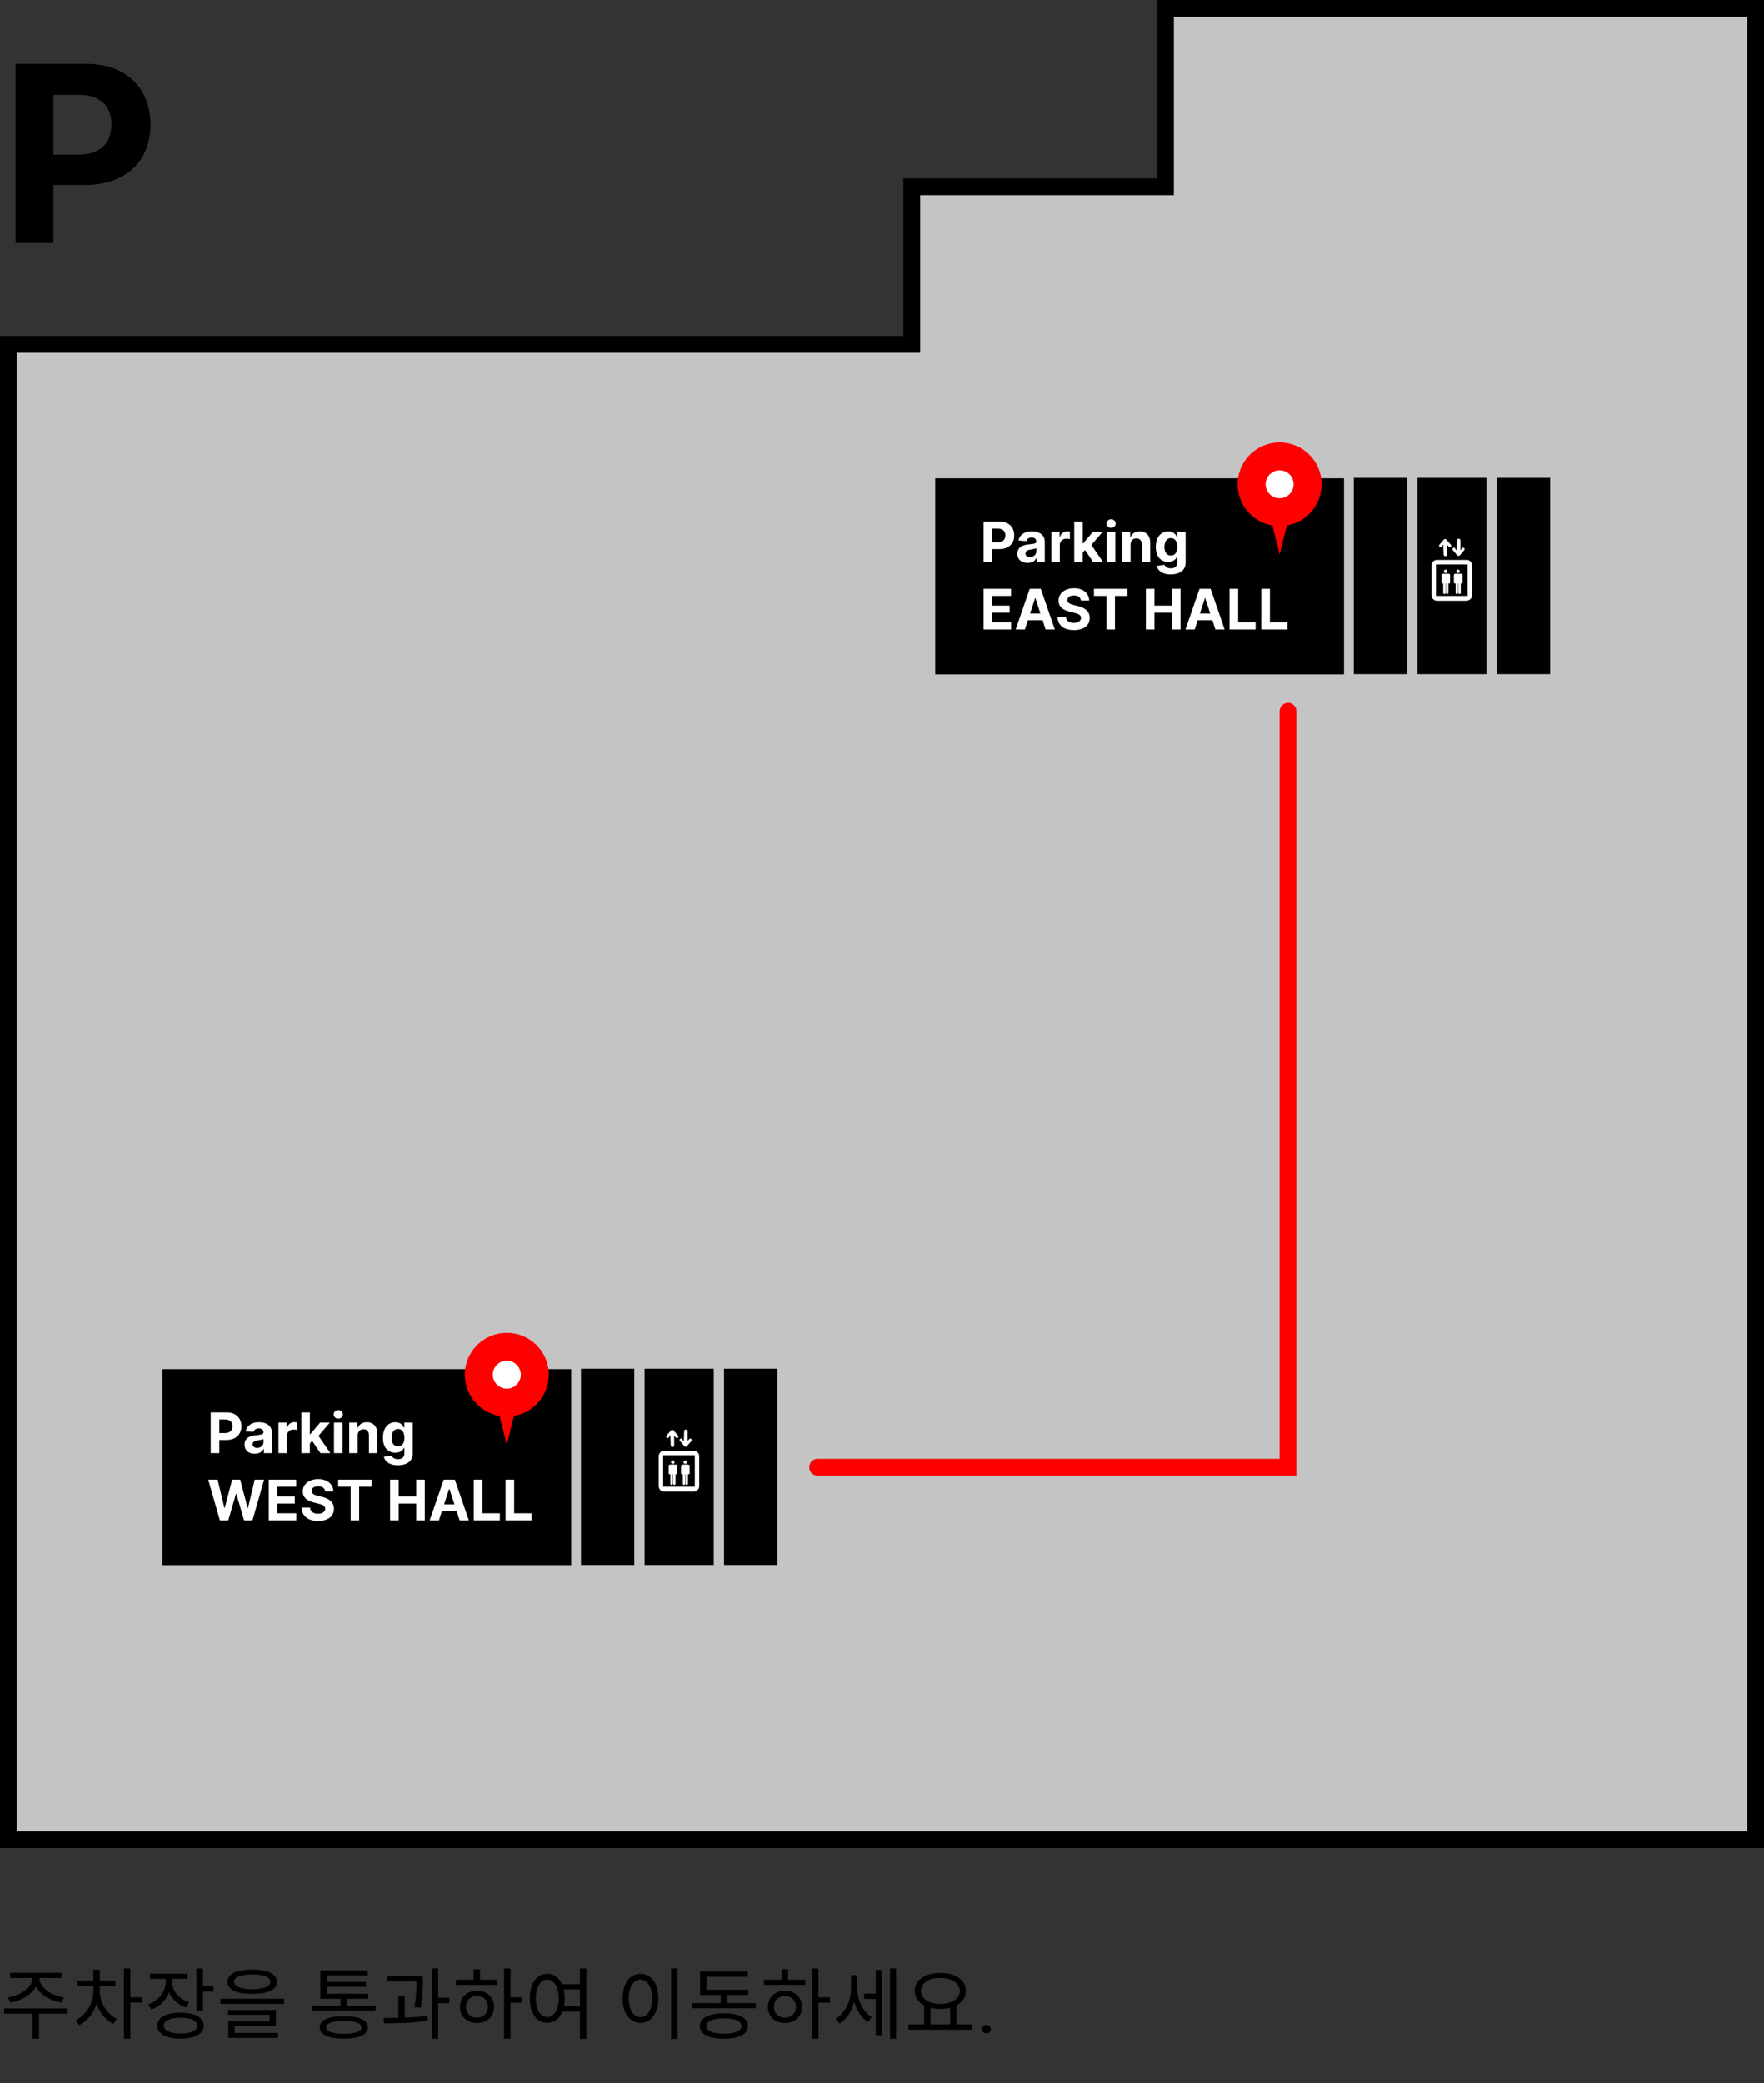 <svg width="315" height="372" viewBox="0 0 315 372" fill="none" xmlns="http://www.w3.org/2000/svg">
<rect x="0" y="0" width="315" height="372" fill="#333333" stroke="none"/>
<path d="M206.616 33.357H208.116V31.857V1.5H313.5V328.5H1.5V61.5H161.319H162.819V60V33.357H206.616Z" fill="#C4C4C4" stroke="black" stroke-width="3" stroke-miterlimit="10"/>
<path d="M251.266 85.337H241.75V120.373H251.266V85.337Z" fill="black"/>
<path d="M113.266 244.412H103.75V279.448H113.266V244.412Z" fill="black"/>
<path d="M276.806 85.337H267.29V120.373H276.806V85.337Z" fill="black"/>
<path d="M138.806 244.412H129.29V279.448H138.806V244.412Z" fill="black"/>
<path d="M265.448 85.337H253.107V120.373H265.448V85.337Z" fill="black"/>
<path d="M127.448 244.412H115.107V279.448H127.448V244.412Z" fill="black"/>
<path d="M240 85.412H167V120.412H240V85.412Z" fill="black"/>
<path d="M102 244.487H29V279.487H102V244.487Z" fill="black"/>
<path d="M262.869 106.285V100.971C262.869 100.414 262.44 99.982 261.887 99.982H256.607C256.054 99.982 255.625 100.414 255.625 100.971V106.285C255.625 106.841 256.054 107.273 256.607 107.273H261.887C262.44 107.212 262.869 106.841 262.869 106.285ZM262.071 106.408H256.423V100.785H262.071V106.408Z" fill="white"/>
<path d="M260.168 96.521C260.168 96.089 260.782 96.089 260.782 96.521V98.251L261.089 97.881C261.334 97.633 261.702 98.004 261.457 98.251L260.659 99.178C260.536 99.302 260.352 99.302 260.229 99.178L259.431 98.251C259.185 97.942 259.615 97.633 259.799 97.881L260.106 98.313L260.168 96.521Z" fill="white"/>
<path d="M257.773 98.995C257.773 99.428 258.387 99.428 258.387 98.995V97.265L258.694 97.636C258.94 97.883 259.308 97.512 259.062 97.265L258.264 96.338C258.141 96.215 257.957 96.215 257.834 96.338L257.036 97.265C256.791 97.574 257.221 97.883 257.405 97.636L257.712 97.203L257.773 98.995Z" fill="white"/>
<path d="M260.905 102.453H259.861C259.738 102.453 259.615 102.577 259.615 102.7V103.998C259.615 104.122 259.677 104.183 259.799 104.183C259.799 104.183 259.861 104.183 259.922 104.183V105.852C259.922 106.161 260.352 106.161 260.352 105.852V104.183H260.413V105.852C260.413 106.161 260.843 106.161 260.843 105.852V104.183C260.905 104.183 260.966 104.183 260.966 104.183C261.089 104.183 261.15 104.122 261.15 103.998V102.7C261.15 102.577 261.027 102.453 260.905 102.453Z" fill="white"/>
<path d="M260.351 102.33C260.521 102.33 260.658 102.192 260.658 102.021C260.658 101.85 260.521 101.712 260.351 101.712C260.182 101.712 260.044 101.85 260.044 102.021C260.044 102.192 260.182 102.33 260.351 102.33Z" fill="white"/>
<path d="M258.695 102.453H257.651C257.528 102.453 257.405 102.577 257.405 102.7V103.998C257.405 104.122 257.467 104.183 257.589 104.183C257.589 104.183 257.651 104.183 257.712 104.183V105.852C257.712 106.161 258.142 106.161 258.142 105.852V104.183H258.203V105.852C258.203 106.161 258.633 106.161 258.633 105.852V104.183C258.695 104.183 258.756 104.183 258.756 104.183C258.879 104.183 258.94 104.122 258.94 103.998V102.7C258.94 102.577 258.817 102.453 258.695 102.453Z" fill="white"/>
<path d="M258.141 102.33C258.311 102.33 258.448 102.192 258.448 102.021C258.448 101.85 258.311 101.712 258.141 101.712C257.972 101.712 257.834 101.85 257.834 102.021C257.834 102.192 257.972 102.33 258.141 102.33Z" fill="white"/>
<path d="M124.869 265.36V260.046C124.869 259.49 124.44 259.057 123.887 259.057H118.607C118.054 259.057 117.625 259.49 117.625 260.046V265.36C117.625 265.916 118.054 266.349 118.607 266.349H123.887C124.44 266.287 124.869 265.916 124.869 265.36ZM124.071 265.484H118.423V259.86H124.071V265.484Z" fill="white"/>
<path d="M122.168 255.596C122.168 255.164 122.782 255.164 122.782 255.596V257.327L123.089 256.956C123.334 256.709 123.702 257.079 123.457 257.327L122.659 258.253C122.536 258.377 122.352 258.377 122.229 258.253L121.431 257.327C121.185 257.018 121.615 256.709 121.799 256.956L122.106 257.388L122.168 255.596Z" fill="white"/>
<path d="M119.773 258.071C119.773 258.503 120.387 258.503 120.387 258.071V256.34L120.694 256.711C120.94 256.958 121.308 256.588 121.062 256.34L120.264 255.413C120.141 255.29 119.957 255.29 119.834 255.413L119.036 256.34C118.791 256.649 119.221 256.958 119.405 256.711L119.712 256.279L119.773 258.071Z" fill="white"/>
<path d="M122.905 261.528H121.861C121.738 261.528 121.615 261.652 121.615 261.775V263.073C121.615 263.197 121.677 263.259 121.799 263.259C121.799 263.259 121.861 263.259 121.922 263.259V264.927C121.922 265.236 122.352 265.236 122.352 264.927V263.259H122.413V264.927C122.413 265.236 122.843 265.236 122.843 264.927V263.259C122.905 263.259 122.966 263.259 122.966 263.259C123.089 263.259 123.15 263.197 123.15 263.073V261.775C123.15 261.652 123.027 261.528 122.905 261.528Z" fill="white"/>
<path d="M122.351 261.405C122.521 261.405 122.658 261.267 122.658 261.096C122.658 260.925 122.521 260.787 122.351 260.787C122.182 260.787 122.044 260.925 122.044 261.096C122.044 261.267 122.182 261.405 122.351 261.405Z" fill="white"/>
<path d="M120.695 261.528H119.651C119.528 261.528 119.405 261.652 119.405 261.775V263.073C119.405 263.197 119.467 263.259 119.589 263.259C119.589 263.259 119.651 263.259 119.712 263.259V264.927C119.712 265.236 120.142 265.236 120.142 264.927V263.259H120.203V264.927C120.203 265.236 120.633 265.236 120.633 264.927V263.259C120.695 263.259 120.756 263.259 120.756 263.259C120.879 263.259 120.94 263.197 120.94 263.073V261.775C120.94 261.652 120.817 261.528 120.695 261.528Z" fill="white"/>
<path d="M120.141 261.405C120.311 261.405 120.448 261.267 120.448 261.096C120.448 260.925 120.311 260.787 120.141 260.787C119.972 260.787 119.834 260.925 119.834 261.096C119.834 261.267 119.972 261.405 120.141 261.405Z" fill="white"/>
<path d="M175.632 100.412H177.17V98.054H178.462C180.135 98.054 181.108 97.056 181.108 95.604C181.108 94.159 180.153 93.139 178.501 93.139H175.632V100.412ZM177.17 96.822V94.397H178.207C179.094 94.397 179.524 94.879 179.524 95.604C179.524 96.325 179.094 96.822 178.214 96.822H177.17ZM183.487 100.515C184.293 100.515 184.815 100.164 185.082 99.656H185.124V100.412H186.559V96.733C186.559 95.433 185.458 94.886 184.244 94.886C182.937 94.886 182.077 95.511 181.868 96.506L183.267 96.62C183.37 96.257 183.693 95.991 184.237 95.991C184.751 95.991 185.046 96.25 185.046 96.698V96.719C185.046 97.07 184.673 97.117 183.725 97.209C182.646 97.308 181.676 97.671 181.676 98.889C181.676 99.968 182.447 100.515 183.487 100.515ZM183.92 99.471C183.455 99.471 183.121 99.254 183.121 98.839C183.121 98.413 183.473 98.203 184.006 98.129C184.336 98.083 184.876 98.004 185.057 97.884V98.463C185.057 99.034 184.585 99.471 183.92 99.471ZM187.733 100.412H189.245V97.326C189.245 96.655 189.735 96.193 190.403 96.193C190.613 96.193 190.9 96.229 191.042 96.275V94.933C190.907 94.901 190.719 94.879 190.566 94.879C189.956 94.879 189.455 95.235 189.256 95.909H189.199V94.958H187.733V100.412ZM191.824 100.412H193.337V98.679L193.746 98.214L195.233 100.412H197.006L194.878 97.319L196.903 94.958H195.166L193.419 97.028H193.337V93.139H191.824V100.412ZM197.645 100.412H199.157V94.958H197.645V100.412ZM198.405 94.254C198.856 94.254 199.225 93.91 199.225 93.487C199.225 93.068 198.856 92.724 198.405 92.724C197.957 92.724 197.588 93.068 197.588 93.487C197.588 93.91 197.957 94.254 198.405 94.254ZM201.882 97.259C201.886 96.556 202.305 96.144 202.915 96.144C203.523 96.144 203.888 96.541 203.885 97.209V100.412H205.398V96.939C205.398 95.668 204.652 94.886 203.516 94.886C202.706 94.886 202.12 95.284 201.875 95.92H201.811V94.958H200.369V100.412H201.882V97.259ZM209.047 102.571C210.606 102.571 211.714 101.861 211.714 100.465V94.958H210.212V95.874H210.155C209.953 95.43 209.509 94.886 208.596 94.886C207.4 94.886 206.388 95.817 206.388 97.674C206.388 99.489 207.371 100.334 208.6 100.334C209.47 100.334 209.956 99.897 210.155 99.446H210.219V100.444C210.219 101.193 209.74 101.485 209.083 101.485C208.415 101.485 208.078 101.193 207.954 100.863L206.555 101.051C206.736 101.911 207.577 102.571 209.047 102.571ZM209.079 99.198C208.337 99.198 207.932 98.608 207.932 97.667C207.932 96.74 208.33 96.09 209.079 96.09C209.814 96.09 210.226 96.712 210.226 97.667C210.226 98.629 209.807 99.198 209.079 99.198ZM175.632 112.412H180.547V111.144H177.17V109.408H180.281V108.14H177.17V106.407H180.533V105.139H175.632V112.412ZM183.009 112.412L183.548 110.754H186.173L186.713 112.412H188.36L185.853 105.139H183.872L181.361 112.412H183.009ZM183.939 109.553L184.834 106.801H184.891L185.786 109.553H183.939ZM193.015 107.231H194.489C194.467 105.935 193.402 105.04 191.783 105.04C190.188 105.04 189.02 105.921 189.027 107.242C189.023 108.314 189.78 108.928 191.009 109.223L191.8 109.422C192.592 109.614 193.033 109.841 193.036 110.331C193.033 110.864 192.528 111.226 191.747 111.226C190.948 111.226 190.373 110.857 190.323 110.129H188.835C188.874 111.702 190 112.515 191.765 112.515C193.54 112.515 194.585 111.666 194.588 110.335C194.585 109.124 193.672 108.481 192.408 108.197L191.754 108.041C191.122 107.895 190.593 107.661 190.604 107.139C190.604 106.67 191.019 106.325 191.772 106.325C192.507 106.325 192.958 106.659 193.015 107.231ZM195.345 106.407H197.572V112.412H199.092V106.407H201.318V105.139H195.345V106.407ZM204.616 112.412H206.154V109.408H209.276V112.412H210.81V105.139H209.276V108.14H206.154V105.139H204.616V112.412ZM213.331 112.412L213.871 110.754H216.495L217.035 112.412H218.683L216.175 105.139H214.194L211.683 112.412H213.331ZM214.261 109.553L215.156 106.801H215.213L216.108 109.553H214.261ZM219.558 112.412H224.213V111.144H221.096V105.139H219.558V112.412ZM225.232 112.412H229.887V111.144H226.769V105.139H225.232V112.412Z" fill="white"/>
<path d="M37.632 259.487H39.17V257.129H40.462C42.135 257.129 43.108 256.131 43.108 254.679C43.108 253.234 42.153 252.215 40.501 252.215H37.632V259.487ZM39.17 255.897V253.472H40.207C41.094 253.472 41.524 253.955 41.524 254.679C41.524 255.4 41.094 255.897 40.214 255.897H39.17ZM45.487 259.59C46.293 259.59 46.815 259.239 47.082 258.731H47.124V259.487H48.559V255.808C48.559 254.509 47.458 253.962 46.244 253.962C44.937 253.962 44.077 254.587 43.868 255.581L45.267 255.695C45.37 255.332 45.693 255.066 46.236 255.066C46.751 255.066 47.046 255.325 47.046 255.773V255.794C47.046 256.146 46.673 256.192 45.725 256.284C44.646 256.384 43.676 256.746 43.676 257.964C43.676 259.043 44.447 259.59 45.487 259.59ZM45.92 258.546C45.455 258.546 45.121 258.33 45.121 257.914C45.121 257.488 45.473 257.278 46.006 257.204C46.336 257.158 46.876 257.08 47.057 256.959V257.538C47.057 258.109 46.584 258.546 45.92 258.546ZM49.733 259.487H51.245V256.401C51.245 255.73 51.735 255.269 52.403 255.269C52.613 255.269 52.9 255.304 53.042 255.35V254.008C52.907 253.976 52.719 253.955 52.566 253.955C51.956 253.955 51.455 254.31 51.256 254.984H51.199V254.033H49.733V259.487ZM53.824 259.487H55.337V257.754L55.746 257.289L57.233 259.487H59.005L56.878 256.394L58.903 254.033H57.166L55.419 256.103H55.337V252.215H53.824V259.487ZM59.645 259.487H61.157V254.033H59.645V259.487ZM60.405 253.33C60.856 253.33 61.225 252.985 61.225 252.563C61.225 252.144 60.856 251.799 60.405 251.799C59.957 251.799 59.588 252.144 59.588 252.563C59.588 252.985 59.957 253.33 60.405 253.33ZM63.882 256.334C63.886 255.631 64.305 255.219 64.915 255.219C65.523 255.219 65.888 255.617 65.885 256.284V259.487H67.398V256.014C67.398 254.743 66.652 253.962 65.516 253.962C64.706 253.962 64.12 254.359 63.875 254.995H63.811V254.033H62.369V259.487H63.882V256.334ZM71.047 261.646C72.606 261.646 73.714 260.936 73.714 259.541V254.033H72.212V254.949H72.155C71.953 254.505 71.509 253.962 70.596 253.962C69.4 253.962 68.388 254.892 68.388 256.749C68.388 258.564 69.371 259.409 70.6 259.409C71.47 259.409 71.957 258.972 72.155 258.521H72.219V259.519C72.219 260.269 71.74 260.56 71.083 260.56C70.415 260.56 70.078 260.269 69.954 259.938L68.555 260.127C68.736 260.986 69.577 261.646 71.047 261.646ZM71.079 258.273C70.337 258.273 69.932 257.683 69.932 256.742C69.932 255.815 70.33 255.166 71.079 255.166C71.814 255.166 72.226 255.787 72.226 256.742C72.226 257.705 71.807 258.273 71.079 258.273ZM39.269 271.487H40.768L42.149 266.732H42.206L43.591 271.487H45.09L47.17 264.215H45.491L44.287 269.278H44.223L42.898 264.215H41.46L40.132 269.268H40.072L38.868 264.215H37.188L39.269 271.487ZM47.993 271.487H52.908V270.22H49.531V268.483H52.642V267.215H49.531V265.482H52.894V264.215H47.993V271.487ZM58.062 266.306H59.535C59.514 265.01 58.449 264.115 56.83 264.115C55.235 264.115 54.067 264.996 54.074 266.317C54.07 267.389 54.827 268.004 56.055 268.298L56.847 268.497C57.639 268.689 58.08 268.916 58.083 269.406C58.08 269.939 57.575 270.301 56.794 270.301C55.995 270.301 55.42 269.932 55.37 269.204H53.882C53.921 270.777 55.047 271.59 56.812 271.59C58.587 271.59 59.631 270.742 59.635 269.41C59.631 268.199 58.719 267.556 57.455 267.272L56.801 267.116C56.169 266.97 55.64 266.736 55.651 266.214C55.651 265.745 56.066 265.401 56.819 265.401C57.554 265.401 58.005 265.734 58.062 266.306ZM60.392 265.482H62.619V271.487H64.139V265.482H66.365V264.215H60.392V265.482ZM69.663 271.487H71.201V268.483H74.322V271.487H75.856V264.215H74.322V267.215H71.201V264.215H69.663V271.487ZM78.378 271.487L78.918 269.829H81.542L82.082 271.487H83.729L81.222 264.215H79.241L76.73 271.487H78.378ZM79.308 268.629L80.203 265.877H80.26L81.155 268.629H79.308ZM84.605 271.487H89.26V270.22H86.142V264.215H84.605V271.487ZM90.279 271.487H94.934V270.22H91.816V264.215H90.279V271.487Z" fill="white"/>
<path d="M2.781 43.412H9.547V33.037H15.234C22.594 33.037 26.875 28.646 26.875 22.256C26.875 15.896 22.672 11.412 15.406 11.412H2.781V43.412ZM9.547 27.615V16.943H14.109C18.016 16.943 19.906 19.068 19.906 22.256C19.906 25.428 18.016 27.615 14.141 27.615H9.547Z" fill="black"/>
<path fill-rule="evenodd" clip-rule="evenodd" d="M229.789 95.844C233.317 95.235 236 92.168 236 88.477C236 84.347 232.642 81 228.5 81C224.358 81 221 84.347 221 88.477C221 92.168 223.683 95.235 227.211 95.844L228.5 101L229.789 95.844Z" fill="black"/>
<path fill-rule="evenodd" clip-rule="evenodd" d="M229.789 93.844C233.317 93.235 236 90.168 236 86.477C236 82.347 232.642 79 228.5 79C224.358 79 221 82.347 221 86.477C221 90.168 223.683 93.235 227.211 93.844L228.5 99L229.789 93.844Z" fill="#FF0000"/>
<ellipse cx="228.5" cy="86.477" rx="2.5" ry="2.492" fill="white"/>
<path fill-rule="evenodd" clip-rule="evenodd" d="M91.789 254.844C95.317 254.235 98 251.168 98 247.477C98 243.348 94.642 240 90.5 240C86.358 240 83 243.348 83 247.477C83 251.168 85.683 254.235 89.211 254.844L90.5 260L91.789 254.844Z" fill="black"/>
<path fill-rule="evenodd" clip-rule="evenodd" d="M91.789 252.844C95.317 252.235 98 249.168 98 245.477C98 241.348 94.642 238 90.5 238C86.358 238 83 241.348 83 245.477C83 249.168 85.683 252.235 89.211 252.844L90.5 258L91.789 252.844Z" fill="#FF0000"/>
<ellipse cx="90.5" cy="245.477" rx="2.5" ry="2.492" fill="white"/>
<path d="M230 127V262H146" stroke="#FF0000" stroke-width="3" stroke-linecap="round"/>
<path d="M1.862 357.582C3.808 357.246 5.656 356.196 6.426 354.712C7.182 356.196 9.044 357.246 10.99 357.582L11.438 356.672C9.226 356.35 7.056 354.908 7.056 353.256V353.186H10.99V352.262H1.82V353.186H5.782V353.256C5.782 354.908 3.612 356.35 1.428 356.672L1.862 357.582ZM12.096 358.632H0.756V359.57H5.824V364.036H6.972V359.57H12.11L12.096 358.632ZM17.821 354.572H20.607V353.648H17.821V351.702H16.673V353.648H13.845V354.572H16.687V355.552C16.687 357.722 15.343 359.85 13.509 360.746L14.153 361.614C15.581 360.914 16.729 359.458 17.261 357.736C17.793 359.346 18.857 360.718 20.229 361.39L20.873 360.494C19.067 359.626 17.821 357.568 17.821 355.552V354.572ZM25.353 356.644H23.281V351.478H22.133V364.036H23.281V357.596H25.353V356.644ZM33.78 357.554C31.932 356.938 30.742 355.468 30.742 353.83V353.34H33.514V352.416H26.78V353.34H29.594V353.83C29.594 355.636 28.334 357.26 26.444 357.918L27.032 358.828C28.53 358.296 29.664 357.176 30.196 355.748C30.728 356.994 31.806 357.988 33.234 358.45L33.78 357.554ZM32.254 363.112C30.378 363.112 29.258 362.594 29.258 361.698C29.258 360.816 30.378 360.298 32.254 360.298C34.102 360.298 35.236 360.816 35.236 361.698C35.236 362.594 34.102 363.112 32.254 363.112ZM32.254 359.388C29.678 359.388 28.11 360.242 28.11 361.698C28.11 363.168 29.678 364.022 32.254 364.022C34.802 364.022 36.384 363.168 36.384 361.698C36.384 360.242 34.802 359.388 32.254 359.388ZM36.244 354.656V351.492H35.096V359.066H36.244V355.622H38.106V354.656H36.244ZM45.049 352.556C47.107 352.556 48.283 353.032 48.283 353.872C48.283 354.712 47.107 355.188 45.049 355.188C42.991 355.188 41.815 354.712 41.815 353.872C41.815 353.032 42.991 352.556 45.049 352.556ZM45.049 356.042C47.807 356.042 49.459 355.286 49.459 353.872C49.459 352.458 47.807 351.688 45.049 351.688C42.291 351.688 40.639 352.458 40.639 353.872C40.639 355.286 42.291 356.042 45.049 356.042ZM41.899 361.726H49.277V358.898H40.737V359.766H48.143V360.886H40.779V363.896H49.655V363H41.899V361.726ZM39.365 356.896V357.82H50.733V356.896H39.365ZM61.4 363.154C59.384 363.154 58.25 362.762 58.25 362.006C58.25 361.264 59.384 360.858 61.4 360.858C63.43 360.858 64.55 361.264 64.55 362.006C64.55 362.762 63.43 363.154 61.4 363.154ZM61.4 360.004C58.67 360.004 57.102 360.704 57.102 362.006C57.102 363.322 58.67 364.022 61.4 364.022C64.13 364.022 65.698 363.322 65.698 362.006C65.698 360.704 64.13 360.004 61.4 360.004ZM61.974 358.128V356.896H65.754V356H58.362V354.768H65.348V353.9H58.362V352.738H65.684V351.842H57.214V356.896H60.826V358.128H55.716V359.052H67.084V358.128H61.974ZM75.161 358.52C75.511 356.182 75.511 354.544 75.511 353.536V352.85H69.169V353.788H74.391C74.391 354.796 74.363 356.322 74.013 358.408L75.161 358.52ZM72.277 356.434H71.143V360.298C70.205 360.326 69.281 360.34 68.483 360.34L68.609 361.292C70.835 361.292 73.789 361.236 76.393 360.816L76.323 359.976C75.049 360.13 73.649 360.214 72.277 360.27V356.434ZM80.243 356.728H78.241V351.478H77.093V364.036H78.241V357.694H80.243V356.728ZM85.17 360.284C84.036 360.284 83.21 359.472 83.21 358.352C83.21 357.218 84.036 356.406 85.17 356.406C86.318 356.406 87.144 357.218 87.144 358.352C87.144 359.472 86.318 360.284 85.17 360.284ZM85.17 355.454C83.406 355.454 82.132 356.658 82.132 358.352C82.132 360.06 83.406 361.236 85.17 361.236C86.962 361.236 88.236 360.06 88.236 358.352C88.236 356.658 86.962 355.454 85.17 355.454ZM85.73 351.632H84.582V353.494H81.418V354.418H88.824V353.494H85.73V351.632ZM93.22 356.644H91.162V351.492H90.014V364.036H91.162V357.61H93.22V356.644ZM100.709 358.254C100.793 357.82 100.849 357.344 100.849 356.826C100.849 356.252 100.779 355.72 100.667 355.23H103.565V358.254H100.709ZM97.727 360.186C96.523 360.186 95.683 358.87 95.683 356.826C95.683 354.796 96.523 353.48 97.727 353.48C98.917 353.48 99.771 354.796 99.771 356.826C99.771 358.87 98.917 360.186 97.727 360.186ZM103.565 351.478V354.292H100.345C99.813 353.116 98.889 352.444 97.727 352.444C95.893 352.444 94.591 354.152 94.591 356.826C94.591 359.5 95.893 361.208 97.727 361.208C98.931 361.208 99.911 360.466 100.429 359.192H103.565V364.064H104.713V351.478H103.565ZM119.847 351.478V364.064H120.995V351.478H119.847ZM114.373 352.444C112.511 352.444 111.181 354.152 111.181 356.826C111.181 359.5 112.511 361.208 114.373 361.208C116.235 361.208 117.565 359.5 117.565 356.826C117.565 354.152 116.235 352.444 114.373 352.444ZM114.373 353.48C115.591 353.48 116.459 354.796 116.459 356.826C116.459 358.87 115.591 360.186 114.373 360.186C113.141 360.186 112.273 358.87 112.273 356.826C112.273 354.796 113.141 353.48 114.373 353.48ZM129.281 363.14C127.293 363.14 126.131 362.65 126.131 361.768C126.131 360.886 127.293 360.396 129.281 360.396C131.241 360.396 132.403 360.886 132.403 361.768C132.403 362.65 131.241 363.14 129.281 363.14ZM129.281 359.5C126.593 359.5 124.969 360.312 124.969 361.768C124.969 363.224 126.593 364.036 129.281 364.036C131.941 364.036 133.565 363.224 133.565 361.768C133.565 360.312 131.941 359.5 129.281 359.5ZM129.855 357.68V356.224H133.635V355.3H126.173V352.976H133.551V352.052H125.025V356.224H128.707V357.68H123.597V358.604H134.965V357.68H129.855ZM140.158 360.284C139.024 360.284 138.198 359.472 138.198 358.352C138.198 357.218 139.024 356.406 140.158 356.406C141.306 356.406 142.132 357.218 142.132 358.352C142.132 359.472 141.306 360.284 140.158 360.284ZM140.158 355.454C138.394 355.454 137.12 356.658 137.12 358.352C137.12 360.06 138.394 361.236 140.158 361.236C141.95 361.236 143.224 360.06 143.224 358.352C143.224 356.658 141.95 355.454 140.158 355.454ZM140.718 351.632H139.57V353.494H136.406V354.418H143.812V353.494H140.718V351.632ZM148.208 356.644H146.15V351.492H145.002V364.036H146.15V357.61H148.208V356.644ZM153.079 352.668H151.973V355.062C151.973 357.218 150.937 359.472 149.215 360.48L149.929 361.334C151.175 360.564 152.085 359.15 152.533 357.484C152.981 359.01 153.821 360.34 155.011 361.068L155.669 360.172C154.017 359.164 153.079 357.036 153.079 355.02V352.668ZM156.383 355.986H154.311V356.938H156.383V363.42H157.461V351.758H156.383V355.986ZM158.931 351.478V364.036H160.023V351.478H158.931ZM166.168 358.52C166.686 358.646 167.288 358.716 167.904 358.716C168.534 358.716 169.136 358.646 169.668 358.52V361.474H166.168V358.52ZM167.904 353.172C169.92 353.172 171.376 354.096 171.376 355.496C171.376 356.896 169.92 357.82 167.904 357.82C165.888 357.82 164.446 356.896 164.446 355.496C164.446 354.096 165.888 353.172 167.904 353.172ZM170.816 361.474V358.072C171.852 357.526 172.468 356.63 172.468 355.496C172.468 353.536 170.578 352.276 167.904 352.276C165.244 352.276 163.34 353.536 163.34 355.496C163.34 356.63 163.97 357.54 165.02 358.086V361.474H162.22V362.426H173.63V361.474H170.816ZM175.355 362.337C175.355 362.118 175.419 361.936 175.547 361.79C175.679 361.644 175.875 361.571 176.135 361.571C176.395 361.571 176.59 361.644 176.723 361.79C176.859 361.936 176.928 362.118 176.928 362.337C176.928 362.547 176.859 362.722 176.723 362.863C176.59 363.005 176.395 363.075 176.135 363.075C175.875 363.075 175.679 363.005 175.547 362.863C175.419 362.722 175.355 362.547 175.355 362.337Z" fill="black"/>
</svg>
